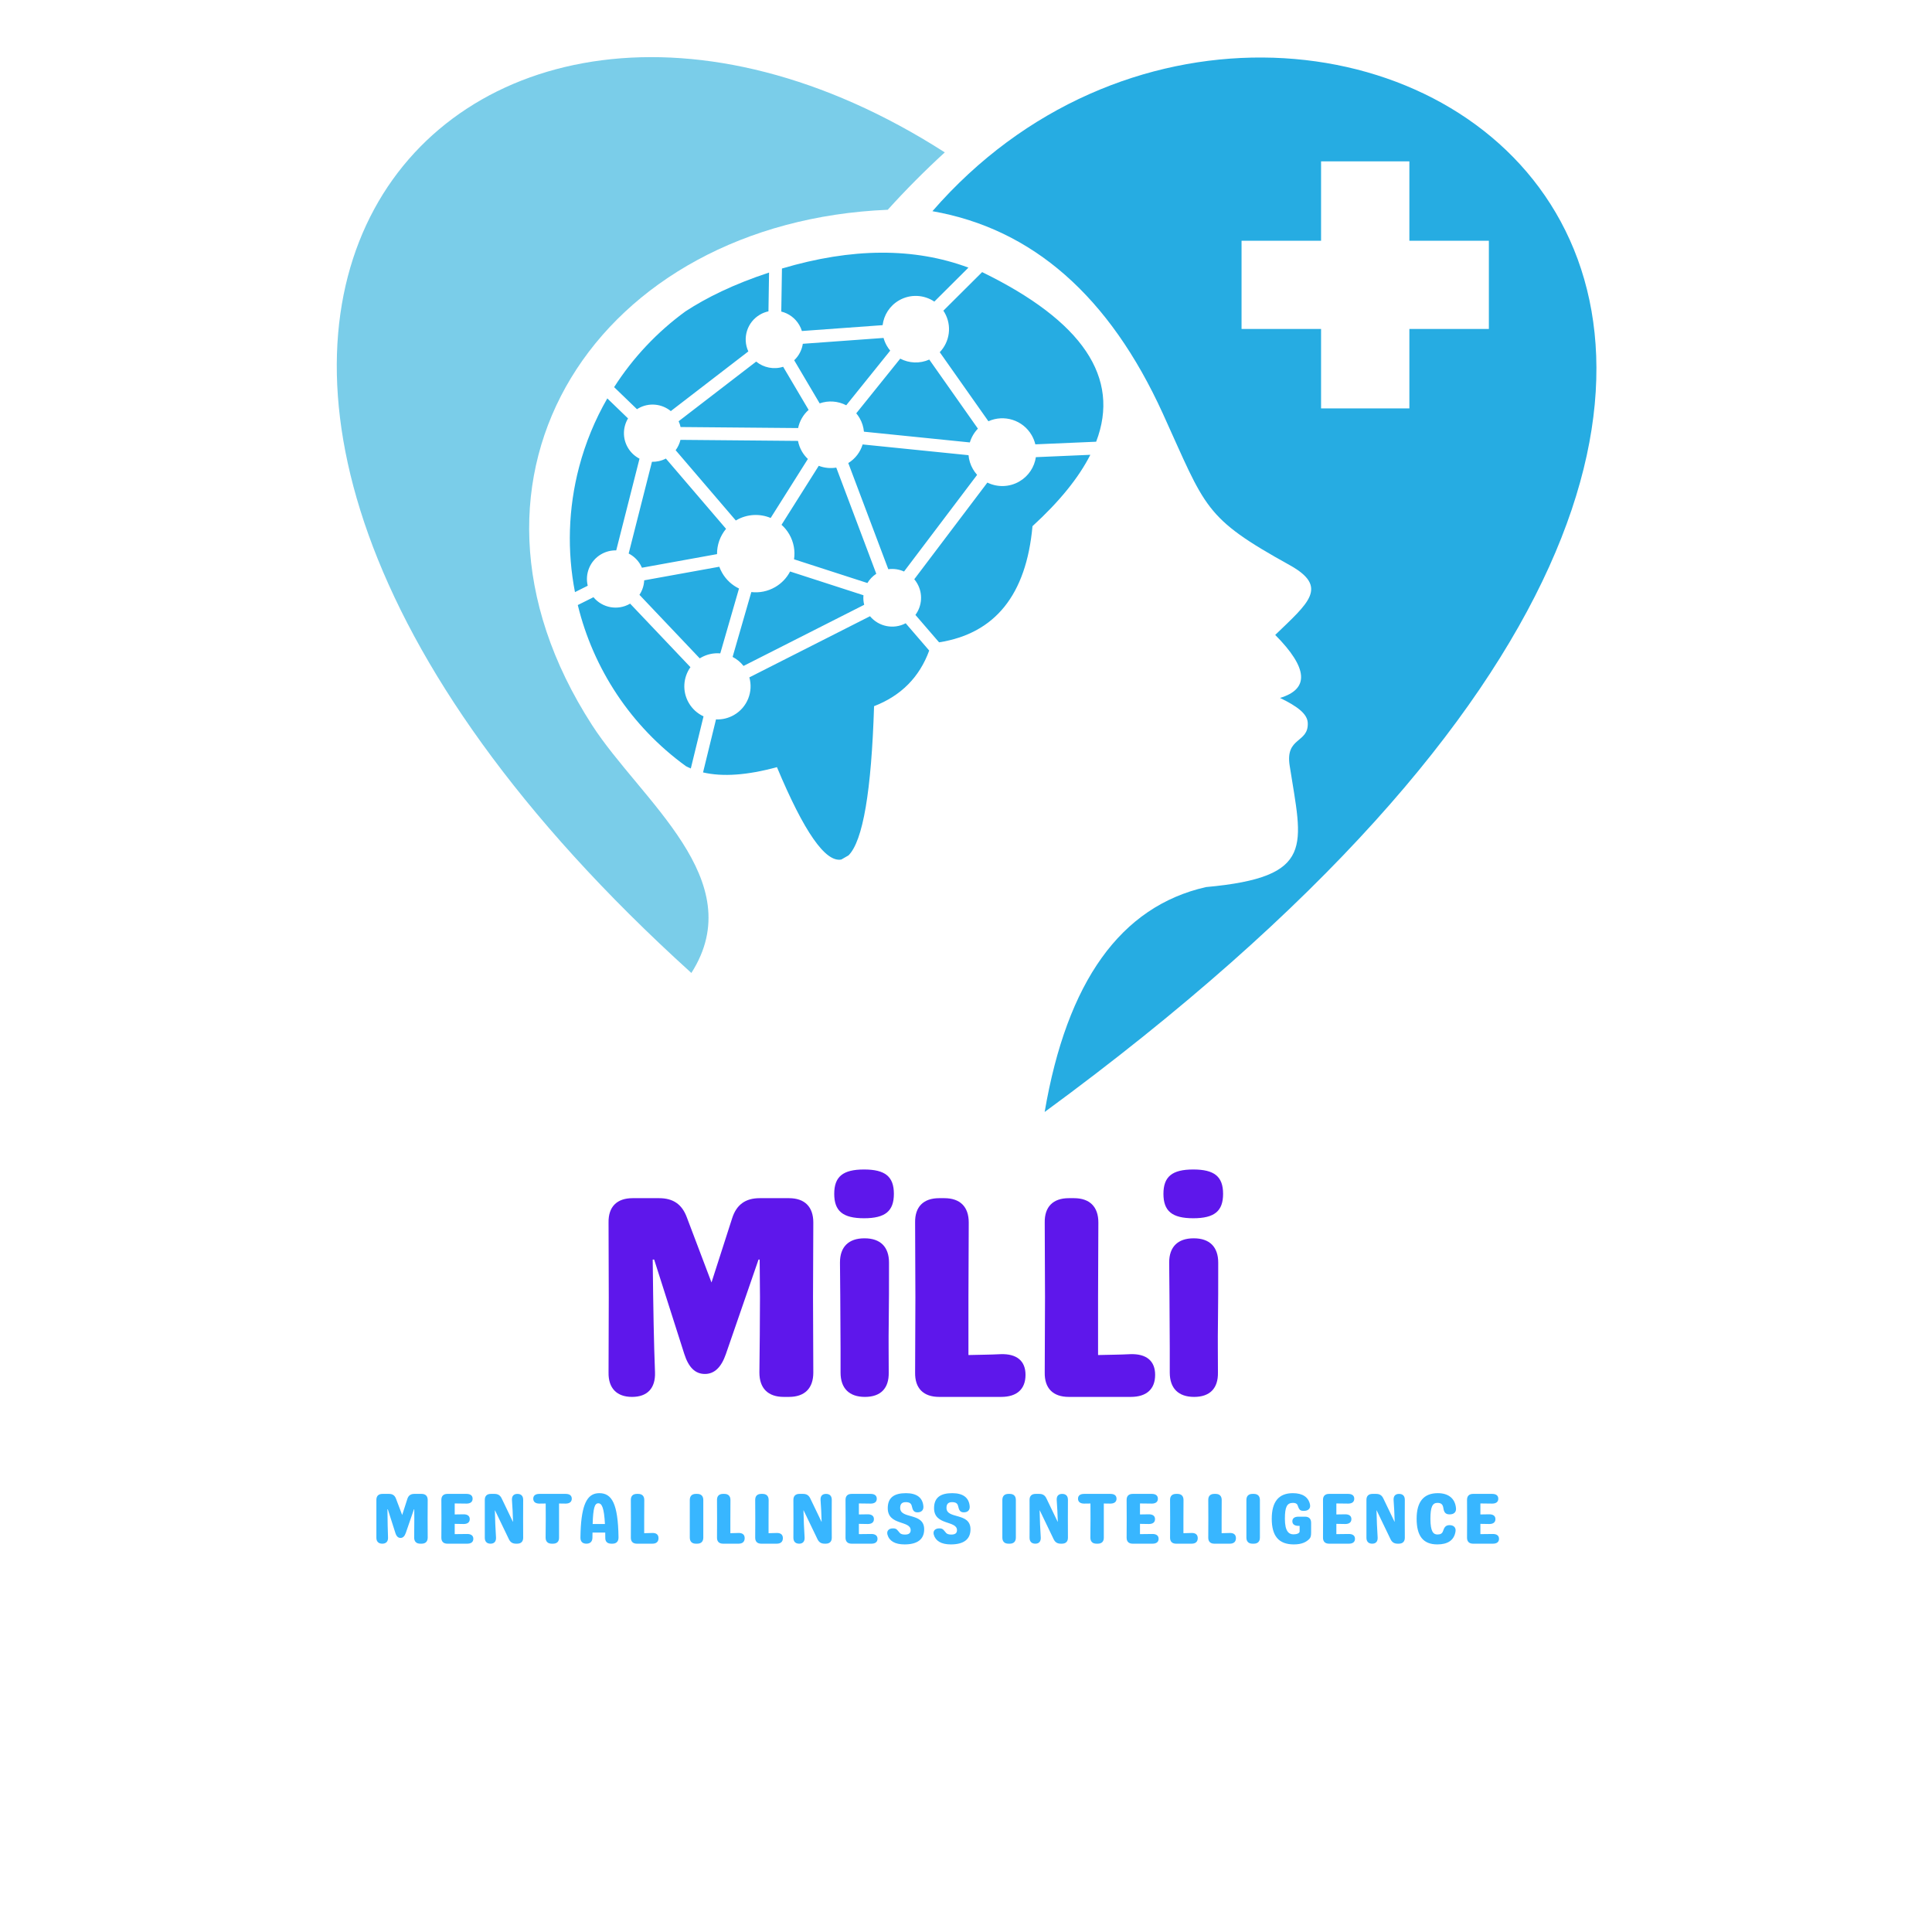 <svg xmlns="http://www.w3.org/2000/svg" xmlns:xlink="http://www.w3.org/1999/xlink" width="500" zoomAndPan="magnify" viewBox="0 0 375 375" height="500" preserveAspectRatio="xMidYMid meet" version="1.0"><defs><g/><clipPath id="957cc9bab6"><path d="M 180 11.09 L 309.867 11.09 L 309.867 215.84 L 180 215.84 Z M 180 11.09 " clip-rule="nonzero"/></clipPath><clipPath id="d1dc38cdfa"><path d="M 65.367 11.09 L 184 11.09 L 184 189 L 65.367 189 Z M 65.367 11.09 " clip-rule="nonzero"/></clipPath></defs><rect x="-37.5" width="450" fill="#ffffff" y="-37.5" height="450" fill-opacity="1"/><rect x="-37.5" width="450" fill="#ffffff" y="-37.5" height="450" fill-opacity="1"/><path fill="#26ace2" d="M 119.609 106.828 C 118.625 106.805 117.621 107.043 116.703 107.57 C 114.516 108.832 113.512 111.355 114.078 113.691 L 111.602 114.93 C 110.07 107.035 110.27 98.742 112.406 90.633 C 113.656 85.898 115.508 81.438 117.879 77.328 L 116.602 76.098 L 121.902 81.215 C 120.895 82.891 120.805 85.047 121.852 86.859 C 122.406 87.82 123.207 88.555 124.129 89.027 Z M 124.602 110.195 C 124.512 109.996 124.414 109.797 124.305 109.605 C 123.746 108.641 122.945 107.91 122.023 107.438 L 126.543 89.637 C 127.457 89.656 128.387 89.457 129.246 89.004 L 140.926 102.645 C 139.77 104.027 139.156 105.777 139.176 107.555 Z M 156.953 79.559 C 155.887 80.504 155.191 81.75 154.914 83.086 L 132.102 82.887 C 132.016 82.504 131.891 82.129 131.723 81.762 L 146.773 70.184 C 148.215 71.367 150.195 71.77 152.008 71.191 Z M 154.891 85.578 L 132.078 85.375 C 131.902 86.098 131.586 86.785 131.141 87.387 L 142.82 101.027 C 142.855 101.008 142.895 100.984 142.934 100.961 C 145.043 99.746 147.5 99.668 149.586 100.535 L 156.809 89.086 C 156.363 88.664 155.973 88.176 155.648 87.617 C 155.273 86.965 155.023 86.273 154.891 85.574 Z M 158.918 90.414 C 159.992 90.824 161.168 90.953 162.32 90.762 L 170.086 111.367 C 169.363 111.844 168.781 112.465 168.363 113.164 L 154.121 108.559 C 154.363 106.941 154.078 105.238 153.199 103.711 C 152.789 103 152.277 102.379 151.695 101.863 Z M 171.496 65.594 C 171.641 66.117 171.852 66.629 172.137 67.125 C 172.332 67.457 172.547 67.77 172.789 68.059 L 164.254 78.664 C 162.691 77.852 160.82 77.684 159.098 78.297 L 154.152 69.926 C 155.066 69.062 155.641 67.93 155.828 66.73 Z M 167.688 83.789 L 188.246 85.875 C 188.543 84.887 189.074 83.965 189.812 83.199 L 180.371 69.793 C 178.52 70.621 176.441 70.508 174.734 69.613 L 166.199 80.223 C 166.438 80.508 166.656 80.82 166.852 81.156 C 167.336 81.992 167.609 82.891 167.688 83.789 Z M 182.406 68.363 C 184.348 66.34 184.809 63.211 183.336 60.664 C 183.266 60.539 183.188 60.418 183.109 60.301 L 190.629 52.816 C 210.141 62.328 217.52 73.305 212.762 85.738 L 200.957 86.246 C 200.812 85.641 200.578 85.043 200.25 84.477 C 198.547 81.523 194.895 80.395 191.848 81.766 Z M 178.023 113.234 C 177.859 112.945 177.668 112.676 177.461 112.43 L 191.648 93.668 C 193.551 94.602 195.871 94.598 197.84 93.461 C 199.648 92.418 200.777 90.645 201.062 88.734 L 211.633 88.277 C 209.387 92.715 205.648 97.332 200.406 102.129 C 199.199 115.449 193.152 122.965 182.273 124.676 L 177.684 119.355 C 178.965 117.617 179.176 115.223 178.023 113.234 Z M 139.617 110.004 L 125.039 112.641 C 124.992 113.641 124.676 114.617 124.117 115.453 L 135.82 127.789 C 135.891 127.742 135.969 127.699 136.043 127.656 C 137.227 126.977 138.539 126.711 139.805 126.82 L 143.441 114.23 C 142.121 113.598 140.969 112.574 140.184 111.215 C 139.953 110.82 139.77 110.418 139.617 110.004 Z M 134.012 129.5 C 132.605 131.484 132.391 134.184 133.688 136.426 C 134.379 137.621 135.395 138.508 136.555 139.043 L 134.086 149.16 C 133.762 149.023 133.449 148.879 133.145 148.719 C 122.414 140.941 115.148 129.758 112.148 117.438 L 115.195 115.918 C 116.891 117.977 119.879 118.57 122.266 117.191 C 122.281 117.184 122.293 117.176 122.309 117.168 L 134.016 129.5 Z M 168.867 119.609 L 145.449 131.477 C 146.23 134.234 145.07 137.277 142.473 138.777 C 141.371 139.414 140.156 139.688 138.977 139.633 L 136.461 149.926 C 140.273 150.816 145.055 150.473 150.805 148.902 C 156.062 161.473 160.23 167.449 163.309 166.828 L 164.699 166.027 C 167.488 163.242 169.141 153.59 169.656 137.07 C 174.898 135.039 178.469 131.438 180.359 126.273 L 175.793 120.977 C 173.426 122.227 170.535 121.617 168.867 119.609 Z M 167.598 115.535 C 167.539 116.148 167.582 116.777 167.738 117.391 L 144.32 129.258 C 143.734 128.512 143.008 127.926 142.199 127.508 L 145.832 114.918 C 147.379 115.098 148.992 114.797 150.445 113.961 C 151.73 113.219 152.719 112.152 153.355 110.926 L 167.594 115.535 Z M 175.473 110.93 L 189.656 92.172 C 189.355 91.836 189.082 91.461 188.848 91.055 C 188.352 90.199 188.07 89.277 187.992 88.352 L 167.438 86.266 C 166.992 87.719 166.039 89.023 164.652 89.879 L 172.418 110.484 C 173.461 110.344 174.523 110.504 175.473 110.93 Z M 151.645 60.473 C 153.07 60.824 154.352 61.73 155.145 63.098 C 155.359 63.469 155.527 63.852 155.648 64.25 L 171.316 63.113 C 171.555 61.168 172.676 59.355 174.504 58.301 C 176.715 57.027 179.367 57.203 181.352 58.539 L 187.973 51.945 C 177.43 48.023 165.363 48.082 151.777 52.121 Z M 118.617 74.223 C 118.555 74.285 118.496 74.348 118.434 74.41 C 118.496 74.348 118.555 74.285 118.617 74.223 Z M 119.039 73.77 C 118.914 73.91 118.789 74.047 118.664 74.176 C 118.789 74.047 118.914 73.91 119.039 73.77 Z M 119.258 73.531 C 119.199 73.598 119.141 73.66 119.082 73.727 C 119.141 73.66 119.199 73.598 119.258 73.531 Z M 119.457 73.301 L 119.277 73.508 C 119.336 73.441 119.398 73.371 119.457 73.301 Z M 123.887 79.273 C 125.949 78.082 128.461 78.363 130.203 79.793 L 145.25 68.211 C 144.055 65.625 145.012 62.512 147.527 61.059 C 148.047 60.758 148.598 60.551 149.156 60.434 L 149.273 52.902 C 142.336 55.184 137.113 57.789 133.066 60.426 C 127.594 64.41 122.879 69.398 119.199 75.148 L 118.438 74.41 L 123.637 79.426 C 123.715 79.375 123.801 79.32 123.887 79.273 Z M 123.887 79.273 " fill-opacity="1" fill-rule="evenodd"/><g clip-path="url(#957cc9bab6)"><path fill="#26ace2" d="M 273.559 79.266 L 256.418 79.266 L 256.418 63.855 L 240.984 63.855 L 240.984 46.734 L 256.418 46.734 L 256.418 31.324 L 273.559 31.324 L 273.559 46.734 L 288.988 46.734 L 288.988 63.855 L 273.559 63.855 Z M 247.52 123.242 C 253.887 129.656 254.199 133.73 248.453 135.469 C 251.996 137.18 253.758 138.633 253.836 140.309 C 254.016 144.289 249.453 143.004 250.32 148.586 C 252.734 164.121 255.484 170.242 234.082 172.18 C 217.531 175.938 207.094 190.492 202.766 215.836 C 418.977 57.344 252.785 -41.633 180.984 40.992 C 200.43 44.406 215.34 57.508 225.715 80.293 C 234.105 98.711 233.613 100.426 250.301 109.676 C 258.008 113.945 253.926 117.043 247.52 123.238 Z M 247.52 123.242 " fill-opacity="1" fill-rule="evenodd"/></g><g clip-path="url(#d1dc38cdfa)"><path fill="#7acde9" d="M 172.312 40.715 C 175.824 36.832 179.52 33.117 183.383 29.578 C 88.898 -30.992 -1.066 66.426 134.195 188.852 C 145.715 170.766 124.383 155.406 114.91 140.727 C 83.5 92.043 116.34 43.066 172.312 40.715 Z M 172.312 40.715 " fill-opacity="1" fill-rule="evenodd"/></g><g fill="#5e17eb" fill-opacity="1"><g transform="translate(113.89, 271.138)"><g><path d="M 39.242 -38.574 L 33.562 -38.574 C 30.781 -38.574 29.055 -37.293 28.219 -34.676 L 24.211 -22.211 L 19.426 -34.844 C 18.48 -37.406 16.754 -38.574 14.027 -38.574 L 8.906 -38.574 C 5.844 -38.574 4.176 -36.902 4.23 -33.844 C 4.285 -24.102 4.285 -14.473 4.23 -4.73 C 4.176 -1.668 5.844 0 8.793 0 C 11.746 0 13.359 -1.668 13.246 -4.785 C 13.023 -10.574 12.914 -16.531 12.801 -26.66 L 13.082 -26.66 L 18.926 -8.348 C 19.762 -5.734 21.039 -4.453 22.934 -4.453 C 24.77 -4.453 26.105 -5.734 26.996 -8.293 L 33.34 -26.66 L 33.562 -26.66 L 33.621 -19.316 C 33.621 -14.418 33.562 -9.574 33.508 -4.73 C 33.508 -1.668 35.18 0 38.238 0 L 39.242 0 C 42.305 0 43.973 -1.668 43.973 -4.73 C 43.973 -9.574 43.918 -14.418 43.918 -19.316 C 43.918 -24.156 43.973 -29 43.973 -33.844 C 43.973 -36.902 42.305 -38.574 39.242 -38.574 Z M 39.242 -38.574 "/></g></g></g><g fill="#5e17eb" fill-opacity="1"><g transform="translate(159.811, 271.138)"><g><path d="M 7.902 -34.676 C 12.023 -34.676 13.691 -36.07 13.691 -39.41 C 13.691 -42.75 12.023 -44.141 7.902 -44.141 C 3.785 -44.141 2.113 -42.75 2.113 -39.41 C 2.113 -36.07 3.785 -34.676 7.902 -34.676 Z M 8.07 0 C 11.133 0 12.746 -1.668 12.691 -4.73 C 12.691 -7.902 12.637 -11.02 12.691 -14.25 C 12.746 -17.645 12.746 -22.152 12.746 -26.051 C 12.746 -29.109 11.078 -30.781 8.016 -30.781 L 7.961 -30.781 C 4.898 -30.781 3.227 -29.109 3.227 -26.105 C 3.285 -22.598 3.285 -17.699 3.34 -9.461 L 3.34 -4.73 C 3.34 -1.668 5.008 0 8.07 0 Z M 8.07 0 "/></g></g></g><g fill="#5e17eb" fill-opacity="1"><g transform="translate(173.392, 271.138)"><g><path d="M 14.582 -8.125 L 14.582 -19.316 C 14.582 -24.156 14.641 -29 14.641 -33.844 C 14.641 -36.902 12.969 -38.574 9.906 -38.574 L 8.906 -38.574 C 5.844 -38.574 4.176 -36.902 4.23 -33.844 C 4.23 -29 4.285 -24.156 4.285 -19.316 C 4.285 -14.473 4.23 -9.629 4.23 -4.73 C 4.176 -1.668 5.844 0 8.906 0 L 20.93 0 C 23.988 0 25.66 -1.504 25.66 -4.285 C 25.66 -7.012 23.934 -8.406 20.816 -8.293 C 18.758 -8.184 16.645 -8.184 14.582 -8.125 Z M 14.582 -8.125 "/></g></g></g><g fill="#5e17eb" fill-opacity="1"><g transform="translate(198.551, 271.138)"><g><path d="M 14.582 -8.125 L 14.582 -19.316 C 14.582 -24.156 14.641 -29 14.641 -33.844 C 14.641 -36.902 12.969 -38.574 9.906 -38.574 L 8.906 -38.574 C 5.844 -38.574 4.176 -36.902 4.23 -33.844 C 4.23 -29 4.285 -24.156 4.285 -19.316 C 4.285 -14.473 4.23 -9.629 4.23 -4.73 C 4.176 -1.668 5.844 0 8.906 0 L 20.93 0 C 23.988 0 25.66 -1.504 25.66 -4.285 C 25.66 -7.012 23.934 -8.406 20.816 -8.293 C 18.758 -8.184 16.645 -8.184 14.582 -8.125 Z M 14.582 -8.125 "/></g></g></g><g fill="#5e17eb" fill-opacity="1"><g transform="translate(223.71, 271.138)"><g><path d="M 7.902 -34.676 C 12.023 -34.676 13.691 -36.07 13.691 -39.41 C 13.691 -42.75 12.023 -44.141 7.902 -44.141 C 3.785 -44.141 2.113 -42.75 2.113 -39.41 C 2.113 -36.07 3.785 -34.676 7.902 -34.676 Z M 8.07 0 C 11.133 0 12.746 -1.668 12.691 -4.73 C 12.691 -7.902 12.637 -11.02 12.691 -14.25 C 12.746 -17.645 12.746 -22.152 12.746 -26.051 C 12.746 -29.109 11.078 -30.781 8.016 -30.781 L 7.961 -30.781 C 4.898 -30.781 3.227 -29.109 3.227 -26.105 C 3.285 -22.598 3.285 -17.699 3.34 -9.461 L 3.34 -4.73 C 3.34 -1.668 5.008 0 8.07 0 Z M 8.07 0 "/></g></g></g><g fill="#38b6ff" fill-opacity="1"><g transform="translate(71.996, 299.628)"><g><path d="M 9.832 -9.664 L 8.41 -9.664 C 7.711 -9.664 7.281 -9.344 7.07 -8.688 L 6.066 -5.566 L 4.867 -8.73 C 4.629 -9.371 4.199 -9.664 3.516 -9.664 L 2.23 -9.664 C 1.465 -9.664 1.047 -9.246 1.059 -8.48 C 1.074 -6.039 1.074 -3.625 1.059 -1.184 C 1.047 -0.418 1.465 0 2.203 0 C 2.941 0 3.348 -0.418 3.32 -1.199 C 3.262 -2.648 3.234 -4.141 3.207 -6.68 L 3.277 -6.68 L 4.742 -2.094 C 4.949 -1.438 5.273 -1.117 5.746 -1.117 C 6.207 -1.117 6.539 -1.438 6.766 -2.078 L 8.355 -6.68 L 8.41 -6.68 L 8.422 -4.84 C 8.422 -3.613 8.41 -2.398 8.395 -1.184 C 8.395 -0.418 8.812 0 9.582 0 L 9.832 0 C 10.598 0 11.02 -0.418 11.02 -1.184 C 11.02 -2.398 11.004 -3.613 11.004 -4.84 C 11.004 -6.055 11.02 -7.266 11.02 -8.48 C 11.02 -9.246 10.598 -9.664 9.832 -9.664 Z M 9.832 -9.664 "/></g></g></g><g fill="#38b6ff" fill-opacity="1"><g transform="translate(84.608, 299.628)"><g><path d="M 3.652 -1.855 L 3.652 -3.848 C 4.238 -3.836 4.824 -3.836 5.383 -3.82 C 6.152 -3.82 6.57 -4.156 6.57 -4.77 C 6.57 -5.371 6.152 -5.703 5.383 -5.703 C 4.824 -5.691 4.238 -5.691 3.652 -5.676 L 3.652 -7.809 C 4.422 -7.797 5.203 -7.797 5.941 -7.781 C 6.707 -7.781 7.125 -8.117 7.125 -8.73 C 7.125 -9.332 6.707 -9.664 5.941 -9.664 L 2.23 -9.664 C 1.465 -9.664 1.047 -9.246 1.059 -8.48 C 1.059 -7.266 1.074 -6.055 1.074 -4.84 C 1.074 -3.625 1.059 -2.414 1.059 -1.184 C 1.047 -0.418 1.465 0 2.23 0 L 6.082 0 C 6.848 0 7.266 -0.336 7.266 -0.949 C 7.266 -1.547 6.848 -1.883 6.082 -1.883 C 5.301 -1.867 4.477 -1.867 3.652 -1.855 Z M 3.652 -1.855 "/></g></g></g><g fill="#38b6ff" fill-opacity="1"><g transform="translate(93.04, 299.628)"><g><path d="M 7.391 -9.664 C 6.652 -9.664 6.277 -9.234 6.332 -8.438 C 6.43 -7.125 6.5 -5.773 6.539 -4.254 L 6.512 -4.254 L 4.336 -8.785 C 4.043 -9.398 3.613 -9.664 2.941 -9.664 L 2.23 -9.664 C 1.465 -9.664 1.047 -9.246 1.059 -8.48 C 1.074 -6.039 1.074 -3.625 1.059 -1.184 C 1.047 -0.418 1.449 0 2.176 0 C 2.902 0 3.277 -0.434 3.234 -1.227 C 3.125 -2.902 3.055 -4.492 3.012 -6.473 L 3.039 -6.473 L 5.73 -0.879 C 6.023 -0.266 6.457 0 7.125 0 L 7.336 0 C 8.102 0 8.52 -0.418 8.508 -1.184 C 8.492 -3.625 8.492 -6.039 8.508 -8.48 C 8.52 -9.246 8.129 -9.664 7.391 -9.664 Z M 7.391 -9.664 "/></g></g></g><g fill="#38b6ff" fill-opacity="1"><g transform="translate(103.157, 299.628)"><g><path d="M 7.824 -8.73 C 7.824 -9.344 7.406 -9.664 6.637 -9.664 L 1.535 -9.664 C 0.766 -9.664 0.348 -9.332 0.348 -8.73 C 0.348 -8.129 0.766 -7.781 1.547 -7.781 C 1.965 -7.797 2.371 -7.797 2.762 -7.797 C 2.762 -6.82 2.773 -5.828 2.773 -4.84 C 2.773 -3.613 2.762 -2.398 2.746 -1.184 C 2.746 -0.418 3.164 0 3.934 0 L 4.184 0 C 4.949 0 5.371 -0.418 5.355 -1.184 C 5.355 -2.414 5.355 -3.613 5.355 -4.84 L 5.355 -7.797 C 5.773 -7.797 6.18 -7.797 6.625 -7.781 C 7.406 -7.781 7.824 -8.129 7.824 -8.73 Z M 7.824 -8.73 "/></g></g></g><g fill="#38b6ff" fill-opacity="1"><g transform="translate(111.882, 299.628)"><g><path d="M 4.449 -9.805 C 2.387 -9.805 1.172 -8.215 0.852 -3.277 C 0.809 -2.637 0.797 -1.953 0.781 -1.199 C 0.766 -0.418 1.184 0 1.938 0 C 2.691 0 3.109 -0.418 3.109 -1.184 C 3.109 -1.535 3.125 -1.855 3.125 -2.16 L 5.594 -2.16 C 5.605 -1.812 5.605 -1.465 5.605 -1.086 C 5.605 -0.375 6.023 0 6.793 0 L 7 0 C 7.77 0 8.188 -0.445 8.172 -1.254 C 8.074 -7.781 6.875 -9.805 4.449 -9.805 Z M 3.152 -3.82 C 3.25 -6.945 3.543 -7.84 4.254 -7.84 C 4.949 -7.84 5.371 -6.945 5.535 -3.82 Z M 3.152 -3.82 "/></g></g></g><g fill="#38b6ff" fill-opacity="1"><g transform="translate(121.386, 299.628)"><g><path d="M 3.652 -2.035 L 3.652 -4.84 C 3.652 -6.055 3.668 -7.266 3.668 -8.48 C 3.668 -9.246 3.25 -9.664 2.484 -9.664 L 2.23 -9.664 C 1.465 -9.664 1.047 -9.246 1.059 -8.48 C 1.059 -7.266 1.074 -6.055 1.074 -4.84 C 1.074 -3.625 1.059 -2.414 1.059 -1.184 C 1.047 -0.418 1.465 0 2.23 0 L 5.242 0 C 6.012 0 6.43 -0.375 6.43 -1.074 C 6.43 -1.758 5.996 -2.105 5.215 -2.078 C 4.699 -2.051 4.172 -2.051 3.652 -2.035 Z M 3.652 -2.035 "/></g></g></g><g fill="#38b6ff" fill-opacity="1"><g transform="translate(128.8, 299.628)"><g/></g></g><g fill="#38b6ff" fill-opacity="1"><g transform="translate(132.842, 299.628)"><g><path d="M 2.23 0 L 2.484 0 C 3.25 0 3.668 -0.418 3.668 -1.184 L 3.668 -8.48 C 3.668 -9.246 3.25 -9.664 2.484 -9.664 L 2.23 -9.664 C 1.465 -9.664 1.047 -9.246 1.047 -8.48 L 1.047 -1.184 C 1.047 -0.418 1.465 0 2.23 0 Z M 2.23 0 "/></g></g></g><g fill="#38b6ff" fill-opacity="1"><g transform="translate(138.111, 299.628)"><g><path d="M 3.652 -2.035 L 3.652 -4.84 C 3.652 -6.055 3.668 -7.266 3.668 -8.48 C 3.668 -9.246 3.25 -9.664 2.484 -9.664 L 2.23 -9.664 C 1.465 -9.664 1.047 -9.246 1.059 -8.48 C 1.059 -7.266 1.074 -6.055 1.074 -4.84 C 1.074 -3.625 1.059 -2.414 1.059 -1.184 C 1.047 -0.418 1.465 0 2.23 0 L 5.242 0 C 6.012 0 6.43 -0.375 6.43 -1.074 C 6.43 -1.758 5.996 -2.105 5.215 -2.078 C 4.699 -2.051 4.172 -2.051 3.652 -2.035 Z M 3.652 -2.035 "/></g></g></g><g fill="#38b6ff" fill-opacity="1"><g transform="translate(145.525, 299.628)"><g><path d="M 3.652 -2.035 L 3.652 -4.84 C 3.652 -6.055 3.668 -7.266 3.668 -8.48 C 3.668 -9.246 3.25 -9.664 2.484 -9.664 L 2.23 -9.664 C 1.465 -9.664 1.047 -9.246 1.059 -8.48 C 1.059 -7.266 1.074 -6.055 1.074 -4.84 C 1.074 -3.625 1.059 -2.414 1.059 -1.184 C 1.047 -0.418 1.465 0 2.23 0 L 5.242 0 C 6.012 0 6.43 -0.375 6.43 -1.074 C 6.43 -1.758 5.996 -2.105 5.215 -2.078 C 4.699 -2.051 4.172 -2.051 3.652 -2.035 Z M 3.652 -2.035 "/></g></g></g><g fill="#38b6ff" fill-opacity="1"><g transform="translate(152.939, 299.628)"><g><path d="M 7.391 -9.664 C 6.652 -9.664 6.277 -9.234 6.332 -8.438 C 6.43 -7.125 6.5 -5.773 6.539 -4.254 L 6.512 -4.254 L 4.336 -8.785 C 4.043 -9.398 3.613 -9.664 2.941 -9.664 L 2.23 -9.664 C 1.465 -9.664 1.047 -9.246 1.059 -8.48 C 1.074 -6.039 1.074 -3.625 1.059 -1.184 C 1.047 -0.418 1.449 0 2.176 0 C 2.902 0 3.277 -0.434 3.234 -1.227 C 3.125 -2.902 3.055 -4.492 3.012 -6.473 L 3.039 -6.473 L 5.73 -0.879 C 6.023 -0.266 6.457 0 7.125 0 L 7.336 0 C 8.102 0 8.52 -0.418 8.508 -1.184 C 8.492 -3.625 8.492 -6.039 8.508 -8.48 C 8.52 -9.246 8.129 -9.664 7.391 -9.664 Z M 7.391 -9.664 "/></g></g></g><g fill="#38b6ff" fill-opacity="1"><g transform="translate(163.057, 299.628)"><g><path d="M 3.652 -1.855 L 3.652 -3.848 C 4.238 -3.836 4.824 -3.836 5.383 -3.82 C 6.152 -3.82 6.57 -4.156 6.57 -4.77 C 6.57 -5.371 6.152 -5.703 5.383 -5.703 C 4.824 -5.691 4.238 -5.691 3.652 -5.676 L 3.652 -7.809 C 4.422 -7.797 5.203 -7.797 5.941 -7.781 C 6.707 -7.781 7.125 -8.117 7.125 -8.73 C 7.125 -9.332 6.707 -9.664 5.941 -9.664 L 2.23 -9.664 C 1.465 -9.664 1.047 -9.246 1.059 -8.48 C 1.059 -7.266 1.074 -6.055 1.074 -4.84 C 1.074 -3.625 1.059 -2.414 1.059 -1.184 C 1.047 -0.418 1.465 0 2.23 0 L 6.082 0 C 6.848 0 7.266 -0.336 7.266 -0.949 C 7.266 -1.547 6.848 -1.883 6.082 -1.883 C 5.301 -1.867 4.477 -1.867 3.652 -1.855 Z M 3.652 -1.855 "/></g></g></g><g fill="#38b6ff" fill-opacity="1"><g transform="translate(171.488, 299.628)"><g><path d="M 4.086 0.141 C 6.598 0.141 7.895 -0.863 7.895 -2.789 C 7.895 -6.137 3.234 -4.688 3.234 -6.945 C 3.234 -7.613 3.5 -8.062 4.309 -8.062 C 4.98 -8.062 5.371 -7.867 5.496 -7.281 C 5.664 -6.5 5.887 -6.082 6.598 -6.082 C 7.309 -6.082 7.797 -6.473 7.742 -7.238 C 7.613 -8.883 6.527 -9.805 4.352 -9.805 C 2.105 -9.805 0.824 -8.98 0.824 -6.891 C 0.824 -3.473 5.273 -4.559 5.273 -2.621 C 5.273 -2.051 4.922 -1.77 4.172 -1.77 C 3.723 -1.77 3.402 -1.855 3.195 -2.051 C 2.719 -2.566 2.594 -2.969 1.926 -2.969 L 1.801 -2.969 C 1.086 -2.969 0.559 -2.523 0.766 -1.758 C 1.117 -0.516 2.23 0.141 4.086 0.141 Z M 4.086 0.141 "/></g></g></g><g fill="#38b6ff" fill-opacity="1"><g transform="translate(180.477, 299.628)"><g><path d="M 4.086 0.141 C 6.598 0.141 7.895 -0.863 7.895 -2.789 C 7.895 -6.137 3.234 -4.688 3.234 -6.945 C 3.234 -7.613 3.5 -8.062 4.309 -8.062 C 4.98 -8.062 5.371 -7.867 5.496 -7.281 C 5.664 -6.5 5.887 -6.082 6.598 -6.082 C 7.309 -6.082 7.797 -6.473 7.742 -7.238 C 7.613 -8.883 6.527 -9.805 4.352 -9.805 C 2.105 -9.805 0.824 -8.98 0.824 -6.891 C 0.824 -3.473 5.273 -4.559 5.273 -2.621 C 5.273 -2.051 4.922 -1.77 4.172 -1.77 C 3.723 -1.77 3.402 -1.855 3.195 -2.051 C 2.719 -2.566 2.594 -2.969 1.926 -2.969 L 1.801 -2.969 C 1.086 -2.969 0.559 -2.523 0.766 -1.758 C 1.117 -0.516 2.23 0.141 4.086 0.141 Z M 4.086 0.141 "/></g></g></g><g fill="#38b6ff" fill-opacity="1"><g transform="translate(189.466, 299.628)"><g/></g></g><g fill="#38b6ff" fill-opacity="1"><g transform="translate(193.508, 299.628)"><g><path d="M 2.23 0 L 2.484 0 C 3.25 0 3.668 -0.418 3.668 -1.184 L 3.668 -8.48 C 3.668 -9.246 3.25 -9.664 2.484 -9.664 L 2.23 -9.664 C 1.465 -9.664 1.047 -9.246 1.047 -8.48 L 1.047 -1.184 C 1.047 -0.418 1.465 0 2.23 0 Z M 2.23 0 "/></g></g></g><g fill="#38b6ff" fill-opacity="1"><g transform="translate(198.777, 299.628)"><g><path d="M 7.391 -9.664 C 6.652 -9.664 6.277 -9.234 6.332 -8.438 C 6.43 -7.125 6.5 -5.773 6.539 -4.254 L 6.512 -4.254 L 4.336 -8.785 C 4.043 -9.398 3.613 -9.664 2.941 -9.664 L 2.23 -9.664 C 1.465 -9.664 1.047 -9.246 1.059 -8.48 C 1.074 -6.039 1.074 -3.625 1.059 -1.184 C 1.047 -0.418 1.449 0 2.176 0 C 2.902 0 3.277 -0.434 3.234 -1.227 C 3.125 -2.902 3.055 -4.492 3.012 -6.473 L 3.039 -6.473 L 5.73 -0.879 C 6.023 -0.266 6.457 0 7.125 0 L 7.336 0 C 8.102 0 8.52 -0.418 8.508 -1.184 C 8.492 -3.625 8.492 -6.039 8.508 -8.48 C 8.52 -9.246 8.129 -9.664 7.391 -9.664 Z M 7.391 -9.664 "/></g></g></g><g fill="#38b6ff" fill-opacity="1"><g transform="translate(208.894, 299.628)"><g><path d="M 7.824 -8.73 C 7.824 -9.344 7.406 -9.664 6.637 -9.664 L 1.535 -9.664 C 0.766 -9.664 0.348 -9.332 0.348 -8.73 C 0.348 -8.129 0.766 -7.781 1.547 -7.781 C 1.965 -7.797 2.371 -7.797 2.762 -7.797 C 2.762 -6.82 2.773 -5.828 2.773 -4.84 C 2.773 -3.613 2.762 -2.398 2.746 -1.184 C 2.746 -0.418 3.164 0 3.934 0 L 4.184 0 C 4.949 0 5.371 -0.418 5.355 -1.184 C 5.355 -2.414 5.355 -3.613 5.355 -4.84 L 5.355 -7.797 C 5.773 -7.797 6.18 -7.797 6.625 -7.781 C 7.406 -7.781 7.824 -8.129 7.824 -8.73 Z M 7.824 -8.73 "/></g></g></g><g fill="#38b6ff" fill-opacity="1"><g transform="translate(217.618, 299.628)"><g><path d="M 3.652 -1.855 L 3.652 -3.848 C 4.238 -3.836 4.824 -3.836 5.383 -3.82 C 6.152 -3.82 6.57 -4.156 6.57 -4.77 C 6.57 -5.371 6.152 -5.703 5.383 -5.703 C 4.824 -5.691 4.238 -5.691 3.652 -5.676 L 3.652 -7.809 C 4.422 -7.797 5.203 -7.797 5.941 -7.781 C 6.707 -7.781 7.125 -8.117 7.125 -8.73 C 7.125 -9.332 6.707 -9.664 5.941 -9.664 L 2.23 -9.664 C 1.465 -9.664 1.047 -9.246 1.059 -8.48 C 1.059 -7.266 1.074 -6.055 1.074 -4.84 C 1.074 -3.625 1.059 -2.414 1.059 -1.184 C 1.047 -0.418 1.465 0 2.23 0 L 6.082 0 C 6.848 0 7.266 -0.336 7.266 -0.949 C 7.266 -1.547 6.848 -1.883 6.082 -1.883 C 5.301 -1.867 4.477 -1.867 3.652 -1.855 Z M 3.652 -1.855 "/></g></g></g><g fill="#38b6ff" fill-opacity="1"><g transform="translate(226.05, 299.628)"><g><path d="M 3.652 -2.035 L 3.652 -4.84 C 3.652 -6.055 3.668 -7.266 3.668 -8.48 C 3.668 -9.246 3.25 -9.664 2.484 -9.664 L 2.23 -9.664 C 1.465 -9.664 1.047 -9.246 1.059 -8.48 C 1.059 -7.266 1.074 -6.055 1.074 -4.84 C 1.074 -3.625 1.059 -2.414 1.059 -1.184 C 1.047 -0.418 1.465 0 2.23 0 L 5.242 0 C 6.012 0 6.43 -0.375 6.43 -1.074 C 6.43 -1.758 5.996 -2.105 5.215 -2.078 C 4.699 -2.051 4.172 -2.051 3.652 -2.035 Z M 3.652 -2.035 "/></g></g></g><g fill="#38b6ff" fill-opacity="1"><g transform="translate(233.464, 299.628)"><g><path d="M 3.652 -2.035 L 3.652 -4.84 C 3.652 -6.055 3.668 -7.266 3.668 -8.48 C 3.668 -9.246 3.25 -9.664 2.484 -9.664 L 2.23 -9.664 C 1.465 -9.664 1.047 -9.246 1.059 -8.48 C 1.059 -7.266 1.074 -6.055 1.074 -4.84 C 1.074 -3.625 1.059 -2.414 1.059 -1.184 C 1.047 -0.418 1.465 0 2.23 0 L 5.242 0 C 6.012 0 6.43 -0.375 6.43 -1.074 C 6.43 -1.758 5.996 -2.105 5.215 -2.078 C 4.699 -2.051 4.172 -2.051 3.652 -2.035 Z M 3.652 -2.035 "/></g></g></g><g fill="#38b6ff" fill-opacity="1"><g transform="translate(240.878, 299.628)"><g><path d="M 2.23 0 L 2.484 0 C 3.25 0 3.668 -0.418 3.668 -1.184 L 3.668 -8.48 C 3.668 -9.246 3.25 -9.664 2.484 -9.664 L 2.23 -9.664 C 1.465 -9.664 1.047 -9.246 1.047 -8.48 L 1.047 -1.184 C 1.047 -0.418 1.465 0 2.23 0 Z M 2.23 0 "/></g></g></g><g fill="#38b6ff" fill-opacity="1"><g transform="translate(246.147, 299.628)"><g><path d="M 4.992 0.141 C 6.57 0.141 7.434 -0.336 8.02 -0.949 C 8.27 -1.227 8.34 -1.574 8.34 -2.16 L 8.34 -4.059 C 8.34 -4.824 7.922 -5.242 7.156 -5.242 L 5.887 -5.242 C 5.117 -5.242 4.699 -4.922 4.699 -4.352 C 4.699 -3.781 5.117 -3.457 5.887 -3.457 L 6.109 -3.457 L 6.109 -2.387 C 6.109 -2.023 5.566 -1.812 4.922 -1.812 C 4.016 -1.812 3.25 -2.387 3.25 -4.84 C 3.25 -7.113 3.641 -7.922 4.812 -7.922 C 5.273 -7.922 5.578 -7.797 5.703 -7.477 C 5.984 -6.766 6.082 -6.375 6.805 -6.375 L 6.973 -6.375 C 7.742 -6.375 8.27 -6.805 8.129 -7.574 C 7.84 -9.039 6.68 -9.805 4.797 -9.805 C 2.051 -9.805 0.699 -8.145 0.699 -4.84 C 0.699 -1.52 2.023 0.141 4.992 0.141 Z M 4.992 0.141 "/></g></g></g><g fill="#38b6ff" fill-opacity="1"><g transform="translate(255.735, 299.628)"><g><path d="M 3.652 -1.855 L 3.652 -3.848 C 4.238 -3.836 4.824 -3.836 5.383 -3.82 C 6.152 -3.82 6.57 -4.156 6.57 -4.77 C 6.57 -5.371 6.152 -5.703 5.383 -5.703 C 4.824 -5.691 4.238 -5.691 3.652 -5.676 L 3.652 -7.809 C 4.422 -7.797 5.203 -7.797 5.941 -7.781 C 6.707 -7.781 7.125 -8.117 7.125 -8.73 C 7.125 -9.332 6.707 -9.664 5.941 -9.664 L 2.23 -9.664 C 1.465 -9.664 1.047 -9.246 1.059 -8.48 C 1.059 -7.266 1.074 -6.055 1.074 -4.84 C 1.074 -3.625 1.059 -2.414 1.059 -1.184 C 1.047 -0.418 1.465 0 2.23 0 L 6.082 0 C 6.848 0 7.266 -0.336 7.266 -0.949 C 7.266 -1.547 6.848 -1.883 6.082 -1.883 C 5.301 -1.867 4.477 -1.867 3.652 -1.855 Z M 3.652 -1.855 "/></g></g></g><g fill="#38b6ff" fill-opacity="1"><g transform="translate(264.166, 299.628)"><g><path d="M 7.391 -9.664 C 6.652 -9.664 6.277 -9.234 6.332 -8.438 C 6.43 -7.125 6.5 -5.773 6.539 -4.254 L 6.512 -4.254 L 4.336 -8.785 C 4.043 -9.398 3.613 -9.664 2.941 -9.664 L 2.23 -9.664 C 1.465 -9.664 1.047 -9.246 1.059 -8.48 C 1.074 -6.039 1.074 -3.625 1.059 -1.184 C 1.047 -0.418 1.449 0 2.176 0 C 2.902 0 3.277 -0.434 3.234 -1.227 C 3.125 -2.902 3.055 -4.492 3.012 -6.473 L 3.039 -6.473 L 5.73 -0.879 C 6.023 -0.266 6.457 0 7.125 0 L 7.336 0 C 8.102 0 8.52 -0.418 8.508 -1.184 C 8.492 -3.625 8.492 -6.039 8.508 -8.48 C 8.52 -9.246 8.129 -9.664 7.391 -9.664 Z M 7.391 -9.664 "/></g></g></g><g fill="#38b6ff" fill-opacity="1"><g transform="translate(274.284, 299.628)"><g><path d="M 4.699 0.141 C 6.695 0.141 7.949 -0.641 8.227 -2.344 C 8.367 -3.152 7.852 -3.598 7.086 -3.598 L 7.07 -3.598 C 6.344 -3.598 6.055 -3.207 5.816 -2.469 C 5.648 -1.965 5.312 -1.785 4.715 -1.785 C 3.918 -1.785 3.359 -2.371 3.359 -4.84 C 3.359 -7.113 3.75 -7.922 4.715 -7.922 C 5.426 -7.922 5.762 -7.645 5.871 -6.918 C 5.984 -6.121 6.277 -5.691 7.043 -5.691 L 7.125 -5.691 C 7.879 -5.691 8.395 -6.094 8.324 -6.875 C 8.16 -8.773 6.863 -9.805 4.797 -9.805 C 2.051 -9.805 0.684 -8.145 0.684 -4.84 C 0.684 -1.52 1.926 0.141 4.699 0.141 Z M 4.699 0.141 "/></g></g></g><g fill="#38b6ff" fill-opacity="1"><g transform="translate(283.691, 299.628)"><g><path d="M 3.652 -1.855 L 3.652 -3.848 C 4.238 -3.836 4.824 -3.836 5.383 -3.82 C 6.152 -3.82 6.57 -4.156 6.57 -4.77 C 6.57 -5.371 6.152 -5.703 5.383 -5.703 C 4.824 -5.691 4.238 -5.691 3.652 -5.676 L 3.652 -7.809 C 4.422 -7.797 5.203 -7.797 5.941 -7.781 C 6.707 -7.781 7.125 -8.117 7.125 -8.73 C 7.125 -9.332 6.707 -9.664 5.941 -9.664 L 2.23 -9.664 C 1.465 -9.664 1.047 -9.246 1.059 -8.48 C 1.059 -7.266 1.074 -6.055 1.074 -4.84 C 1.074 -3.625 1.059 -2.414 1.059 -1.184 C 1.047 -0.418 1.465 0 2.23 0 L 6.082 0 C 6.848 0 7.266 -0.336 7.266 -0.949 C 7.266 -1.547 6.848 -1.883 6.082 -1.883 C 5.301 -1.867 4.477 -1.867 3.652 -1.855 Z M 3.652 -1.855 "/></g></g></g></svg>